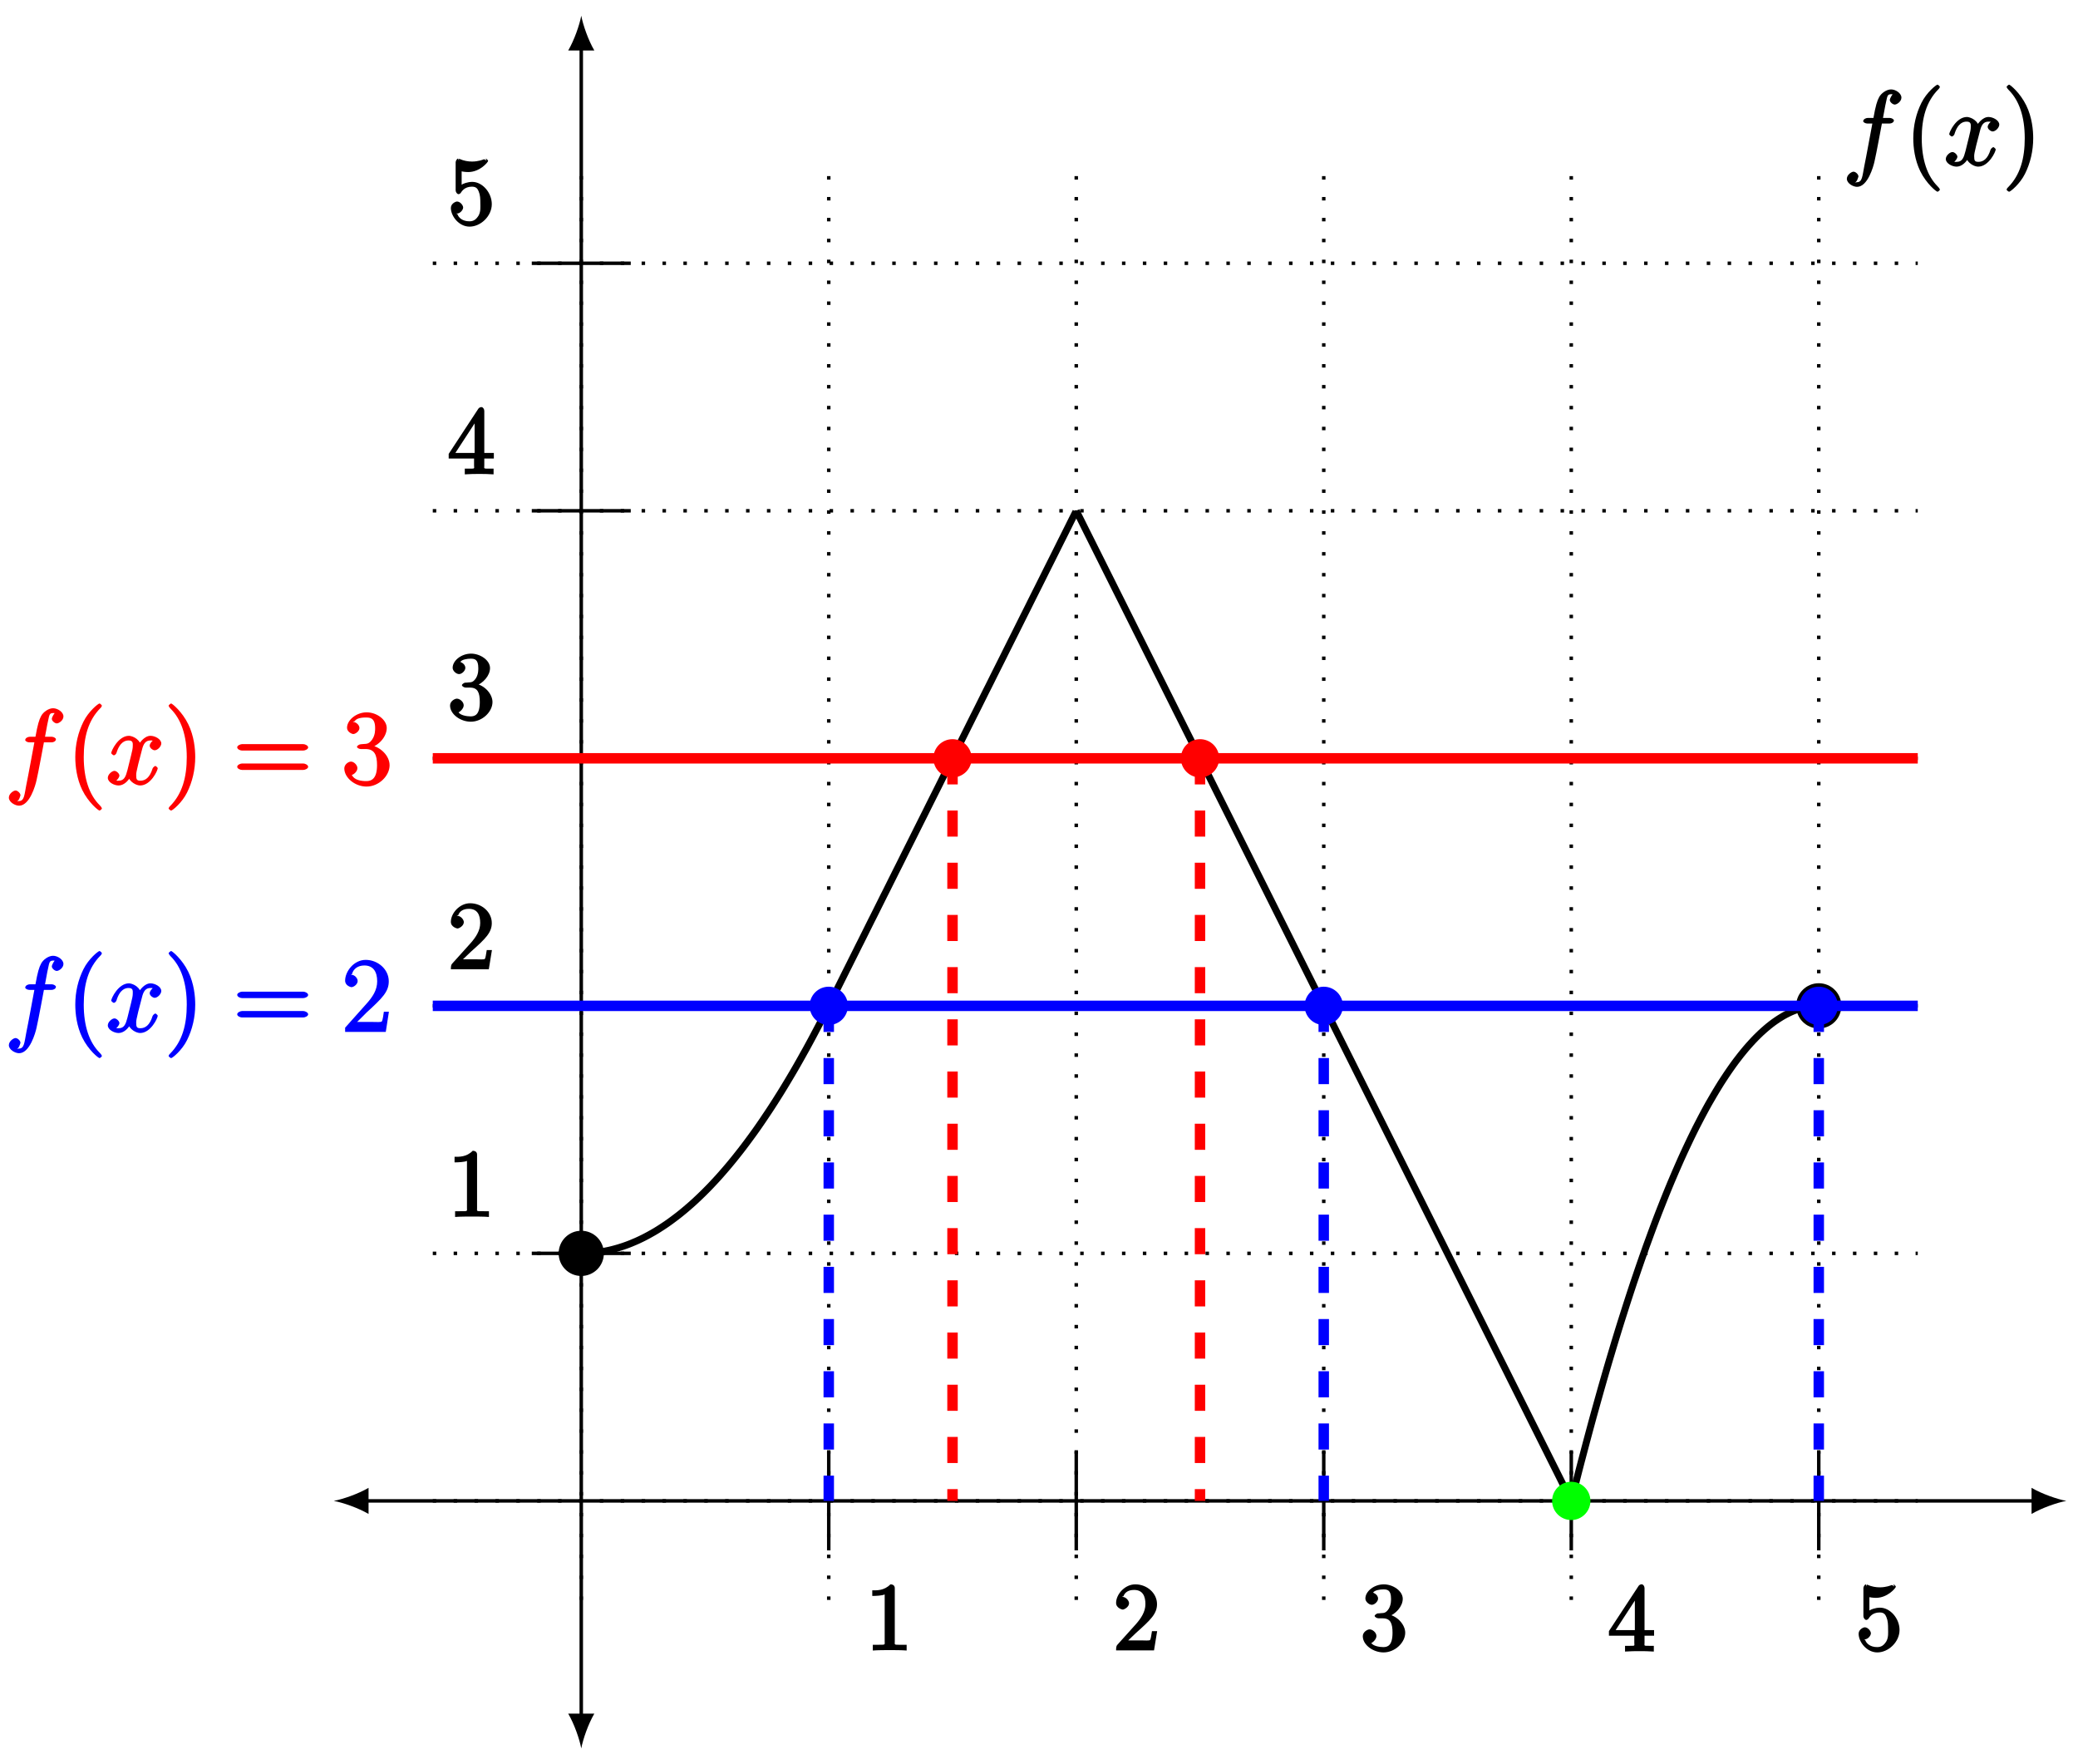 <?xml version="1.0" encoding="UTF-8"?>
<svg xmlns="http://www.w3.org/2000/svg" xmlns:xlink="http://www.w3.org/1999/xlink" width="238pt" height="202pt" viewBox="0 0 238 202" version="1.1">
<defs>
<g>
<symbol overflow="visible" id="glyph0-0">
<path style="stroke:none;" d=""/>
</symbol>
<symbol overflow="visible" id="glyph0-1">
<path style="stroke:none;" d="M 4.734 -0.156 L 4.734 -0.641 L 4.219 -0.641 C 3.234 -0.641 3.375 -0.609 3.375 -1.016 L 3.375 -7.125 C 3.375 -7.391 3.203 -7.562 2.875 -7.562 C 2.156 -6.828 1.312 -6.875 0.797 -6.875 L 0.797 -6.234 C 1.188 -6.234 1.938 -6.266 2.219 -6.406 L 2.219 -1.016 C 2.219 -0.625 2.359 -0.641 1.391 -0.641 L 0.859 -0.641 L 0.859 0.016 C 1.422 -0.031 2.359 -0.031 2.797 -0.031 C 3.234 -0.031 4.188 -0.031 4.734 0.016 Z M 4.734 -0.156 "/>
</symbol>
<symbol overflow="visible" id="glyph0-2">
<path style="stroke:none;" d="M 4.891 -2.203 L 4.484 -2.203 C 4.391 -1.719 4.375 -1.359 4.266 -1.188 C 4.188 -1.094 3.594 -1.141 3.344 -1.141 L 1.391 -1.141 L 1.5 -0.891 L 2.656 -2 C 4.359 -3.516 5.062 -4.203 5.062 -5.297 C 5.062 -6.547 3.922 -7.562 2.578 -7.562 C 1.359 -7.562 0.375 -6.406 0.375 -5.438 C 0.375 -4.828 1.094 -4.672 1.125 -4.672 C 1.312 -4.672 1.859 -4.969 1.859 -5.406 C 1.859 -5.688 1.5 -6.125 1.109 -6.125 C 1.031 -6.125 1 -6.125 1.219 -6.203 C 1.391 -6.672 1.812 -6.922 2.438 -6.922 C 3.438 -6.922 3.734 -6.188 3.734 -5.297 C 3.734 -4.422 3.234 -3.672 2.641 -3 L 0.547 -0.672 C 0.422 -0.547 0.375 -0.422 0.375 0 L 4.719 0 L 5.078 -2.203 Z M 4.891 -2.203 "/>
</symbol>
<symbol overflow="visible" id="glyph0-3">
<path style="stroke:none;" d="M 5.141 -2.016 C 5.141 -2.906 4.297 -3.922 3.156 -4.141 L 3.156 -3.844 C 4.062 -4.141 4.859 -5.047 4.859 -5.906 C 4.859 -6.812 3.734 -7.562 2.688 -7.562 C 1.578 -7.562 0.578 -6.766 0.578 -5.938 C 0.578 -5.578 1 -5.219 1.312 -5.219 C 1.641 -5.219 2.031 -5.609 2.031 -5.922 C 2.031 -6.469 1.359 -6.625 1.469 -6.625 C 1.641 -6.891 2.25 -6.984 2.641 -6.984 C 3.094 -6.984 3.516 -6.906 3.516 -5.922 C 3.516 -5.797 3.547 -5.266 3.266 -4.781 C 2.938 -4.266 2.688 -4.281 2.406 -4.266 C 2.328 -4.25 2.062 -4.234 1.984 -4.234 C 1.891 -4.219 1.641 -4.062 1.641 -3.953 C 1.641 -3.828 1.891 -3.672 2.078 -3.672 L 2.562 -3.672 C 3.453 -3.672 3.688 -3.094 3.688 -2.016 C 3.688 -0.531 3.109 -0.375 2.625 -0.375 C 2.156 -0.375 1.453 -0.516 1.25 -0.844 C 1.344 -0.844 1.844 -1.234 1.844 -1.641 C 1.844 -2.047 1.391 -2.406 1.062 -2.406 C 0.812 -2.406 0.281 -2.109 0.281 -1.625 C 0.281 -0.625 1.469 0.234 2.656 0.234 C 3.984 0.234 5.141 -0.906 5.141 -2.016 Z M 5.141 -2.016 "/>
</symbol>
<symbol overflow="visible" id="glyph0-4">
<path style="stroke:none;" d="M 5.297 -1.953 L 5.297 -2.438 L 4.203 -2.438 L 4.203 -7.25 C 4.203 -7.469 4.047 -7.688 3.875 -7.688 C 3.781 -7.688 3.625 -7.641 3.531 -7.516 L 0.125 -2.328 L 0.125 -1.797 L 3.031 -1.797 L 3.031 -1 C 3.031 -0.609 3.188 -0.641 2.375 -0.641 L 1.969 -0.641 L 1.969 0.016 C 2.594 -0.031 3.156 -0.031 3.625 -0.031 C 4.078 -0.031 4.656 -0.031 5.266 0.016 L 5.266 -0.641 L 4.875 -0.641 C 4.062 -0.641 4.203 -0.609 4.203 -1 L 4.203 -1.797 L 5.297 -1.797 Z M 3.266 -2.438 L 0.891 -2.438 L 3.375 -6.25 L 3.094 -6.359 L 3.094 -2.438 Z M 3.266 -2.438 "/>
</symbol>
<symbol overflow="visible" id="glyph0-5">
<path style="stroke:none;" d="M 5.062 -2.344 C 5.062 -3.641 4 -4.891 2.828 -4.891 C 2.297 -4.891 1.719 -4.672 1.609 -4.562 L 1.609 -6.094 C 1.656 -6.078 2.016 -6.016 2.359 -6.016 C 3.703 -6.016 4.641 -7.156 4.641 -7.297 C 4.641 -7.359 4.438 -7.562 4.359 -7.562 L 4.469 -7.312 C 4.469 -7.312 4.203 -7.531 4.125 -7.469 C 4.062 -7.438 3.516 -7.219 2.797 -7.219 C 2.359 -7.219 1.859 -7.297 1.344 -7.531 C 1.25 -7.562 1.312 -7.297 1.312 -7.297 L 1.203 -7.562 C 1.094 -7.562 0.922 -7.312 0.922 -7.141 L 0.922 -3.922 C 0.922 -3.719 1.094 -3.484 1.25 -3.484 C 1.328 -3.484 1.469 -3.562 1.5 -3.625 C 1.625 -3.797 1.922 -4.344 2.797 -4.344 C 3.375 -4.344 3.469 -3.984 3.562 -3.797 C 3.734 -3.391 3.75 -2.969 3.75 -2.422 C 3.75 -2.047 3.812 -1.5 3.547 -1.031 C 3.281 -0.609 3 -0.375 2.5 -0.375 C 1.703 -0.375 1.25 -0.797 1.125 -1.203 C 0.922 -1.281 0.953 -1.266 1.078 -1.266 C 1.438 -1.266 1.781 -1.688 1.781 -1.953 C 1.781 -2.219 1.438 -2.641 1.078 -2.641 C 0.922 -2.641 0.375 -2.406 0.375 -1.906 C 0.375 -0.969 1.297 0.234 2.516 0.234 C 3.781 0.234 5.062 -0.953 5.062 -2.344 Z M 5.062 -2.344 "/>
</symbol>
<symbol overflow="visible" id="glyph1-0">
<path style="stroke:none;" d=""/>
</symbol>
<symbol overflow="visible" id="glyph1-1">
<path style="stroke:none;" d="M 5.328 -4.812 C 5.562 -4.812 5.828 -4.953 5.828 -5.172 C 5.828 -5.297 5.562 -5.453 5.359 -5.453 L 4.578 -5.453 C 4.766 -6.531 4.938 -7.375 5.031 -7.75 C 5.109 -8.047 5.203 -8.172 5.516 -8.172 C 5.766 -8.172 5.891 -8.109 5.766 -8.219 C 5.672 -8.219 5.359 -7.703 5.359 -7.5 C 5.359 -7.266 5.703 -6.984 5.922 -6.984 C 6.172 -6.984 6.688 -7.328 6.688 -7.781 C 6.688 -8.281 6.031 -8.719 5.5 -8.719 C 4.984 -8.719 4.359 -8.281 4.125 -7.812 C 3.906 -7.406 3.734 -6.859 3.484 -5.453 L 2.828 -5.453 C 2.609 -5.453 2.312 -5.297 2.312 -5.078 C 2.312 -4.953 2.562 -4.812 2.797 -4.812 L 3.359 -4.812 C 3.172 -3.844 2.688 -1.141 2.422 0.141 C 2.219 1.188 2.203 1.906 1.609 1.906 C 1.562 1.906 1.328 1.953 1.328 1.953 C 1.609 1.922 1.766 1.25 1.766 1.25 C 1.766 1 1.438 0.703 1.203 0.703 C 0.969 0.703 0.438 1.062 0.438 1.516 C 0.438 2.031 1.141 2.438 1.609 2.438 C 2.828 2.438 3.484 0.109 3.609 -0.484 C 3.828 -1.406 4.406 -4.594 4.453 -4.812 Z M 5.328 -4.812 "/>
</symbol>
<symbol overflow="visible" id="glyph1-2">
<path style="stroke:none;" d="M 5.672 -5.172 C 5.281 -5.109 4.969 -4.656 4.969 -4.438 C 4.969 -4.141 5.359 -3.906 5.531 -3.906 C 5.891 -3.906 6.297 -4.359 6.297 -4.688 C 6.297 -5.188 5.562 -5.562 5.062 -5.562 C 4.344 -5.562 3.766 -4.703 3.656 -4.469 L 3.984 -4.469 C 3.703 -5.359 2.812 -5.562 2.594 -5.562 C 1.375 -5.562 0.562 -3.844 0.562 -3.578 C 0.562 -3.531 0.781 -3.328 0.859 -3.328 C 0.953 -3.328 1.094 -3.438 1.156 -3.578 C 1.562 -4.922 2.219 -5.031 2.562 -5.031 C 3.094 -5.031 3.031 -4.672 3.031 -4.391 C 3.031 -4.125 2.969 -3.844 2.828 -3.281 L 2.422 -1.641 C 2.234 -0.922 2.062 -0.422 1.422 -0.422 C 1.359 -0.422 1.172 -0.375 0.922 -0.531 L 0.812 -0.281 C 1.25 -0.359 1.5 -0.859 1.5 -1 C 1.5 -1.25 1.156 -1.547 0.938 -1.547 C 0.641 -1.547 0.172 -1.141 0.172 -0.75 C 0.172 -0.25 0.891 0.125 1.406 0.125 C 1.984 0.125 2.5 -0.375 2.75 -0.859 L 2.469 -0.969 C 2.672 -0.266 3.438 0.125 3.875 0.125 C 5.094 0.125 5.891 -1.594 5.891 -1.859 C 5.891 -1.906 5.688 -2.109 5.625 -2.109 C 5.516 -2.109 5.328 -1.906 5.297 -1.812 C 4.969 -0.75 4.453 -0.422 3.906 -0.422 C 3.484 -0.422 3.422 -0.578 3.422 -1.062 C 3.422 -1.328 3.469 -1.516 3.656 -2.312 L 4.078 -3.938 C 4.25 -4.656 4.5 -5.031 5.062 -5.031 C 5.078 -5.031 5.297 -5.062 5.547 -4.906 Z M 5.672 -5.172 "/>
</symbol>
<symbol overflow="visible" id="glyph2-0">
<path style="stroke:none;" d=""/>
</symbol>
<symbol overflow="visible" id="glyph2-1">
<path style="stroke:none;" d="M 4.047 2.766 C 4.047 2.719 4 2.594 3.797 2.391 C 2.594 1.188 1.969 -0.688 1.969 -3.125 C 1.969 -5.438 2.484 -7.328 3.875 -8.734 C 4 -8.844 4.047 -8.984 4.047 -9.016 C 4.047 -9.078 3.828 -9.266 3.781 -9.266 C 3.625 -9.266 2.516 -8.359 1.938 -7.188 C 1.328 -5.969 1 -4.594 1 -3.125 C 1 -2.062 1.172 -0.641 1.797 0.641 C 2.5 2.078 3.641 3 3.781 3 C 3.828 3 4.047 2.828 4.047 2.766 Z M 4.047 2.766 "/>
</symbol>
<symbol overflow="visible" id="glyph2-2">
<path style="stroke:none;" d="M 3.531 -3.125 C 3.531 -4.031 3.406 -5.516 2.734 -6.891 C 2.031 -8.328 0.891 -9.266 0.766 -9.266 C 0.719 -9.266 0.484 -9.078 0.484 -9.016 C 0.484 -8.984 0.531 -8.844 0.734 -8.641 C 1.938 -7.438 2.562 -5.562 2.562 -3.125 C 2.562 -0.812 2.047 1.078 0.656 2.484 C 0.531 2.594 0.484 2.719 0.484 2.766 C 0.484 2.828 0.719 3 0.766 3 C 0.922 3 2.016 2.109 2.594 0.938 C 3.203 -0.281 3.531 -1.688 3.531 -3.125 Z M 3.531 -3.125 "/>
</symbol>
<symbol overflow="visible" id="glyph2-3">
<path style="stroke:none;" d="M 8.062 -3.875 C 8.234 -3.875 8.609 -4.016 8.609 -4.234 C 8.609 -4.453 8.25 -4.609 8.062 -4.609 L 1.031 -4.609 C 0.859 -4.609 0.484 -4.453 0.484 -4.25 C 0.484 -4.016 0.844 -3.875 1.031 -3.875 Z M 8.062 -1.656 C 8.234 -1.656 8.609 -1.797 8.609 -2.016 C 8.609 -2.234 8.25 -2.391 8.062 -2.391 L 1.031 -2.391 C 0.859 -2.391 0.484 -2.234 0.484 -2.016 C 0.484 -1.797 0.844 -1.656 1.031 -1.656 Z M 8.062 -1.656 "/>
</symbol>
<symbol overflow="visible" id="glyph2-4">
<path style="stroke:none;" d="M 2.203 -4.594 C 2 -4.578 1.781 -4.406 1.781 -4.297 C 1.781 -4.188 2.016 -4.047 2.219 -4.047 L 2.766 -4.047 C 3.797 -4.047 4.078 -3.344 4.078 -2.203 C 4.078 -0.641 3.438 -0.375 2.844 -0.375 C 2.266 -0.375 1.453 -0.484 1.188 -1.094 C 1.328 -1.078 1.828 -1.438 1.828 -1.859 C 1.828 -2.219 1.422 -2.609 1.094 -2.609 C 0.797 -2.609 0.328 -2.281 0.328 -1.828 C 0.328 -0.766 1.547 0.25 2.875 0.25 C 4.297 0.25 5.516 -0.984 5.516 -2.188 C 5.516 -3.281 4.469 -4.297 3.328 -4.5 L 3.328 -4.203 C 4.359 -4.5 5.188 -5.516 5.188 -6.453 C 5.188 -7.406 4.047 -8.25 2.891 -8.25 C 1.703 -8.25 0.641 -7.359 0.641 -6.484 C 0.641 -6.016 1.188 -5.766 1.359 -5.766 C 1.609 -5.766 2.062 -6.094 2.062 -6.453 C 2.062 -6.844 1.609 -7.156 1.344 -7.156 C 1.281 -7.156 1.25 -7.156 1.531 -7.25 C 1.781 -7.703 2.797 -7.656 2.859 -7.656 C 3.25 -7.656 3.859 -7.625 3.859 -6.453 C 3.859 -6.234 3.875 -5.672 3.531 -5.156 C 3.172 -4.625 2.875 -4.641 2.562 -4.625 Z M 2.203 -4.594 "/>
</symbol>
<symbol overflow="visible" id="glyph2-5">
<path style="stroke:none;" d="M 5.266 -2.312 L 4.859 -2.312 C 4.797 -1.953 4.75 -1.406 4.625 -1.203 C 4.547 -1.094 3.984 -1.141 3.625 -1.141 L 1.406 -1.141 L 1.516 -0.891 C 1.844 -1.156 2.562 -1.922 2.875 -2.219 C 4.703 -3.891 5.422 -4.609 5.422 -5.797 C 5.422 -7.172 4.172 -8.25 2.781 -8.25 C 1.406 -8.25 0.422 -6.906 0.422 -5.875 C 0.422 -5.266 1.109 -5.125 1.141 -5.125 C 1.406 -5.125 1.859 -5.453 1.859 -5.828 C 1.859 -6.172 1.484 -6.547 1.141 -6.547 C 1.047 -6.547 1.016 -6.547 1.203 -6.609 C 1.359 -7.203 1.859 -7.609 2.625 -7.609 C 3.641 -7.609 4.094 -6.891 4.094 -5.797 C 4.094 -4.781 3.562 -4 2.875 -3.234 L 0.422 -0.484 L 0.422 0 L 5.078 0 L 5.438 -2.312 Z M 5.266 -2.312 "/>
</symbol>
</g>
</defs>
<g id="surface1">
<path style="fill:none;stroke-width:0.399;stroke-linecap:butt;stroke-linejoin:miter;stroke:rgb(0%,0%,0%);stroke-opacity:1;stroke-dasharray:0.399,1.993;stroke-miterlimit:10;" d="M -17.007 -0 L 153.074 -0 M -17.007 28.347 L 153.074 28.347 M -17.007 56.693 L 153.074 56.693 M -17.007 85.04 L 153.074 85.04 M -17.007 113.387 L 153.074 113.387 M -17.007 141.734 L 153.074 141.734 M 0 -11.34 L 0 153.073 M 28.346 -11.34 L 28.346 153.073 M 56.693 -11.34 L 56.693 153.073 M 85.039 -11.34 L 85.039 153.073 M 113.389 -11.34 L 113.389 153.073 M 141.735 -11.34 L 141.735 153.073 " transform="matrix(1,0,0,-1,66.574,171.883)"/>
<path style="fill:none;stroke-width:0.399;stroke-linecap:butt;stroke-linejoin:miter;stroke:rgb(0%,0%,0%);stroke-opacity:1;stroke-miterlimit:10;" d="M -24.76 -0 L 166.496 -0 " transform="matrix(1,0,0,-1,66.574,171.883)"/>
<path style=" stroke:none;fill-rule:nonzero;fill:rgb(0%,0%,0%);fill-opacity:1;" d="M 38.227 171.883 C 39.289 172.082 41.016 172.68 42.211 173.379 L 42.211 170.387 C 41.016 171.086 39.289 171.684 38.227 171.883 "/>
<path style=" stroke:none;fill-rule:nonzero;fill:rgb(0%,0%,0%);fill-opacity:1;" d="M 236.664 171.883 C 235.602 171.684 233.875 171.086 232.68 170.387 L 232.68 173.379 C 233.875 172.68 235.602 172.082 236.664 171.883 "/>
<path style="fill:none;stroke-width:0.399;stroke-linecap:butt;stroke-linejoin:miter;stroke:rgb(0%,0%,0%);stroke-opacity:1;stroke-miterlimit:10;" d="M 0 -24.761 L 0 166.495 " transform="matrix(1,0,0,-1,66.574,171.883)"/>
<path style=" stroke:none;fill-rule:nonzero;fill:rgb(0%,0%,0%);fill-opacity:1;" d="M 66.574 200.23 C 66.773 199.168 67.371 197.441 68.07 196.246 L 65.078 196.246 C 65.777 197.441 66.375 199.168 66.574 200.23 "/>
<path style=" stroke:none;fill-rule:nonzero;fill:rgb(0%,0%,0%);fill-opacity:1;" d="M 66.574 1.797 C 66.375 2.859 65.777 4.586 65.078 5.781 L 68.07 5.781 C 67.371 4.586 66.773 2.859 66.574 1.797 "/>
<path style="fill:none;stroke-width:0.399;stroke-linecap:butt;stroke-linejoin:miter;stroke:rgb(0%,0%,0%);stroke-opacity:1;stroke-miterlimit:10;" d="M 28.346 5.668 L 28.346 -5.668 " transform="matrix(1,0,0,-1,66.574,171.883)"/>
<g style="fill:rgb(0%,0%,0%);fill-opacity:1;">
  <use xlink:href="#glyph0-1" x="99.107" y="189.002"/>
</g>
<path style="fill:none;stroke-width:0.399;stroke-linecap:butt;stroke-linejoin:miter;stroke:rgb(0%,0%,0%);stroke-opacity:1;stroke-miterlimit:10;" d="M 56.693 5.668 L 56.693 -5.668 " transform="matrix(1,0,0,-1,66.574,171.883)"/>
<g style="fill:rgb(0%,0%,0%);fill-opacity:1;">
  <use xlink:href="#glyph0-2" x="127.455" y="189.002"/>
</g>
<path style="fill:none;stroke-width:0.399;stroke-linecap:butt;stroke-linejoin:miter;stroke:rgb(0%,0%,0%);stroke-opacity:1;stroke-miterlimit:10;" d="M 85.039 5.668 L 85.039 -5.668 " transform="matrix(1,0,0,-1,66.574,171.883)"/>
<g style="fill:rgb(0%,0%,0%);fill-opacity:1;">
  <use xlink:href="#glyph0-3" x="155.803" y="189.002"/>
</g>
<path style="fill:none;stroke-width:0.399;stroke-linecap:butt;stroke-linejoin:miter;stroke:rgb(0%,0%,0%);stroke-opacity:1;stroke-miterlimit:10;" d="M 113.389 5.668 L 113.389 -5.668 " transform="matrix(1,0,0,-1,66.574,171.883)"/>
<g style="fill:rgb(0%,0%,0%);fill-opacity:1;">
  <use xlink:href="#glyph0-4" x="184.151" y="189.122"/>
</g>
<path style="fill:none;stroke-width:0.399;stroke-linecap:butt;stroke-linejoin:miter;stroke:rgb(0%,0%,0%);stroke-opacity:1;stroke-miterlimit:10;" d="M 141.735 5.668 L 141.735 -5.668 " transform="matrix(1,0,0,-1,66.574,171.883)"/>
<g style="fill:rgb(0%,0%,0%);fill-opacity:1;">
  <use xlink:href="#glyph0-5" x="212.499" y="189.002"/>
</g>
<path style="fill:none;stroke-width:0.399;stroke-linecap:butt;stroke-linejoin:miter;stroke:rgb(0%,0%,0%);stroke-opacity:1;stroke-miterlimit:10;" d="M 5.668 28.347 L -5.668 28.347 " transform="matrix(1,0,0,-1,66.574,171.883)"/>
<g style="fill:rgb(0%,0%,0%);fill-opacity:1;">
  <use xlink:href="#glyph0-1" x="51.265" y="139.351"/>
</g>
<path style="fill:none;stroke-width:0.399;stroke-linecap:butt;stroke-linejoin:miter;stroke:rgb(0%,0%,0%);stroke-opacity:1;stroke-miterlimit:10;" d="M 5.668 56.693 L -5.668 56.693 " transform="matrix(1,0,0,-1,66.574,171.883)"/>
<g style="fill:rgb(0%,0%,0%);fill-opacity:1;">
  <use xlink:href="#glyph0-2" x="51.265" y="111.003"/>
</g>
<path style="fill:none;stroke-width:0.399;stroke-linecap:butt;stroke-linejoin:miter;stroke:rgb(0%,0%,0%);stroke-opacity:1;stroke-miterlimit:10;" d="M 5.668 85.04 L -5.668 85.04 " transform="matrix(1,0,0,-1,66.574,171.883)"/>
<g style="fill:rgb(0%,0%,0%);fill-opacity:1;">
  <use xlink:href="#glyph0-3" x="51.265" y="82.416"/>
</g>
<path style="fill:none;stroke-width:0.399;stroke-linecap:butt;stroke-linejoin:miter;stroke:rgb(0%,0%,0%);stroke-opacity:1;stroke-miterlimit:10;" d="M 5.668 113.387 L -5.668 113.387 " transform="matrix(1,0,0,-1,66.574,171.883)"/>
<g style="fill:rgb(0%,0%,0%);fill-opacity:1;">
  <use xlink:href="#glyph0-4" x="51.265" y="54.308"/>
</g>
<path style="fill:none;stroke-width:0.399;stroke-linecap:butt;stroke-linejoin:miter;stroke:rgb(0%,0%,0%);stroke-opacity:1;stroke-miterlimit:10;" d="M 5.668 141.734 L -5.668 141.734 " transform="matrix(1,0,0,-1,66.574,171.883)"/>
<g style="fill:rgb(0%,0%,0%);fill-opacity:1;">
  <use xlink:href="#glyph0-5" x="51.265" y="25.72"/>
</g>
<path style="fill:none;stroke-width:0.797;stroke-linecap:butt;stroke-linejoin:miter;stroke:rgb(0%,0%,0%);stroke-opacity:1;stroke-miterlimit:10;" d="M 0 28.347 C 0 28.347 0.207 28.347 0.285 28.351 C 0.363 28.351 0.492 28.354 0.57 28.358 C 0.652 28.362 0.777 28.366 0.859 28.374 C 0.938 28.378 1.063 28.386 1.145 28.394 C 1.223 28.397 1.352 28.409 1.43 28.417 C 1.508 28.425 1.637 28.44 1.715 28.452 C 1.793 28.46 1.922 28.476 2 28.487 C 2.082 28.499 2.207 28.519 2.289 28.53 C 2.367 28.542 2.492 28.565 2.574 28.581 C 2.652 28.597 2.781 28.62 2.859 28.636 C 2.937 28.651 3.066 28.679 3.144 28.694 C 3.223 28.714 3.351 28.741 3.43 28.761 C 3.512 28.78 3.637 28.811 3.719 28.835 C 3.797 28.854 3.922 28.89 4.004 28.913 C 4.082 28.933 4.211 28.972 4.289 28.995 C 4.367 29.019 4.496 29.058 4.574 29.085 C 4.652 29.108 4.781 29.151 4.859 29.179 C 4.941 29.206 5.066 29.253 5.148 29.28 C 5.226 29.311 5.351 29.358 5.433 29.386 C 5.512 29.417 5.64 29.468 5.719 29.499 C 5.797 29.53 5.926 29.585 6.004 29.62 C 6.082 29.651 6.211 29.706 6.289 29.741 C 6.371 29.776 6.496 29.835 6.574 29.87 C 6.656 29.909 6.781 29.968 6.863 30.007 C 6.941 30.046 7.07 30.108 7.148 30.147 C 7.226 30.19 7.355 30.253 7.433 30.296 C 7.511 30.339 7.64 30.405 7.718 30.448 C 7.8 30.491 7.925 30.561 8.004 30.608 C 8.086 30.651 8.211 30.726 8.293 30.772 C 8.371 30.819 8.5 30.893 8.578 30.94 C 8.656 30.991 8.785 31.069 8.863 31.116 C 8.941 31.167 9.07 31.249 9.148 31.3 C 9.23 31.35 9.355 31.433 9.433 31.487 C 9.515 31.538 9.64 31.624 9.722 31.679 C 9.8 31.733 9.929 31.823 10.007 31.878 C 10.086 31.936 10.214 32.026 10.293 32.085 C 10.371 32.143 10.5 32.233 10.578 32.296 C 10.66 32.354 10.785 32.448 10.863 32.511 C 10.945 32.573 11.07 32.671 11.152 32.733 C 11.23 32.796 11.359 32.897 11.437 32.96 C 11.515 33.026 11.644 33.128 11.722 33.194 C 11.8 33.261 11.929 33.366 12.007 33.432 C 12.089 33.499 12.214 33.608 12.292 33.679 C 12.374 33.749 12.499 33.858 12.581 33.929 C 12.66 33.999 12.785 34.112 12.867 34.186 C 12.945 34.257 13.074 34.374 13.152 34.448 C 13.23 34.522 13.359 34.643 13.437 34.718 C 13.515 34.792 13.644 34.913 13.722 34.991 C 13.804 35.069 13.929 35.19 14.011 35.272 C 14.089 35.35 14.214 35.475 14.296 35.557 C 14.374 35.636 14.503 35.764 14.581 35.846 C 14.66 35.928 14.788 36.061 14.867 36.143 C 14.945 36.229 15.074 36.362 15.152 36.448 C 15.234 36.53 15.359 36.671 15.441 36.757 C 15.519 36.843 15.644 36.983 15.726 37.069 C 15.804 37.159 15.933 37.3 16.011 37.389 C 16.089 37.479 16.218 37.624 16.296 37.717 C 16.374 37.807 16.503 37.956 16.581 38.046 C 16.663 38.139 16.788 38.292 16.87 38.385 C 16.948 38.479 17.073 38.632 17.155 38.729 C 17.234 38.823 17.363 38.979 17.441 39.077 C 17.519 39.174 17.648 39.331 17.726 39.432 C 17.804 39.53 17.933 39.69 18.011 39.792 C 18.093 39.893 18.218 40.057 18.3 40.159 C 18.378 40.26 18.503 40.424 18.585 40.53 C 18.663 40.635 18.792 40.803 18.87 40.909 C 18.948 41.014 19.077 41.182 19.155 41.292 C 19.234 41.397 19.362 41.573 19.441 41.682 C 19.523 41.788 19.648 41.967 19.73 42.077 C 19.808 42.186 19.933 42.366 20.015 42.475 C 20.093 42.588 20.222 42.768 20.3 42.881 C 20.378 42.999 20.507 43.182 20.585 43.295 C 20.663 43.413 20.792 43.596 20.87 43.713 C 20.952 43.831 21.077 44.018 21.155 44.139 C 21.237 44.256 21.362 44.448 21.444 44.569 C 21.522 44.686 21.651 44.881 21.729 45.002 C 21.808 45.124 21.936 45.319 22.015 45.444 C 22.093 45.569 22.222 45.768 22.3 45.889 C 22.382 46.014 22.507 46.217 22.585 46.342 C 22.667 46.471 22.792 46.674 22.874 46.803 C 22.952 46.932 23.081 47.135 23.159 47.268 C 23.237 47.397 23.366 47.604 23.444 47.737 C 23.522 47.87 23.651 48.08 23.729 48.213 C 23.811 48.346 23.936 48.561 24.015 48.694 C 24.097 48.827 24.222 49.045 24.304 49.182 C 24.382 49.319 24.511 49.537 24.589 49.674 C 24.667 49.811 24.796 50.034 24.874 50.174 C 24.952 50.311 25.081 50.537 25.159 50.678 C 25.241 50.819 25.366 51.045 25.444 51.19 C 25.526 51.33 25.651 51.561 25.733 51.705 C 25.811 51.85 25.936 52.08 26.018 52.225 C 26.096 52.373 26.225 52.608 26.303 52.752 C 26.382 52.901 26.51 53.139 26.589 53.287 C 26.671 53.436 26.796 53.678 26.874 53.826 C 26.956 53.979 27.081 54.221 27.163 54.373 C 27.241 54.526 27.366 54.768 27.448 54.924 C 27.526 55.076 27.655 55.322 27.733 55.479 C 27.811 55.635 27.94 55.885 28.018 56.041 C 28.096 56.197 28.303 56.611 28.303 56.611 " transform="matrix(1,0,0,-1,66.574,171.883)"/>
<path style="fill:none;stroke-width:0.797;stroke-linecap:butt;stroke-linejoin:miter;stroke:rgb(0%,0%,0%);stroke-opacity:1;stroke-miterlimit:10;" d="M 28.346 56.693 C 28.346 56.693 28.553 57.108 28.631 57.264 C 28.713 57.424 28.838 57.678 28.921 57.838 C 28.999 57.994 29.124 58.252 29.206 58.408 C 29.284 58.568 29.413 58.822 29.491 58.982 C 29.569 59.139 29.698 59.393 29.776 59.553 C 29.854 59.713 29.983 59.967 30.061 60.123 C 30.143 60.283 30.268 60.537 30.346 60.697 C 30.428 60.854 30.553 61.111 30.635 61.268 C 30.713 61.428 30.842 61.682 30.92 61.842 C 30.999 61.998 31.127 62.252 31.206 62.412 C 31.284 62.572 31.413 62.826 31.491 62.982 C 31.573 63.143 31.698 63.396 31.776 63.557 C 31.858 63.713 31.983 63.967 32.065 64.127 C 32.143 64.287 32.272 64.541 32.35 64.697 C 32.428 64.857 32.557 65.111 32.635 65.271 C 32.713 65.428 32.842 65.685 32.92 65.842 C 33.002 66.002 33.127 66.256 33.205 66.416 C 33.287 66.572 33.412 66.826 33.495 66.986 C 33.573 67.146 33.702 67.4 33.78 67.556 C 33.858 67.717 33.987 67.97 34.065 68.131 C 34.143 68.287 34.272 68.545 34.35 68.701 C 34.432 68.861 34.557 69.115 34.635 69.275 C 34.717 69.431 34.842 69.685 34.924 69.845 C 35.002 70.006 35.131 70.259 35.209 70.416 C 35.287 70.576 35.416 70.83 35.494 70.99 C 35.573 71.146 35.701 71.404 35.78 71.56 C 35.862 71.72 35.987 71.974 36.065 72.134 C 36.147 72.291 36.272 72.545 36.354 72.705 C 36.432 72.865 36.557 73.119 36.639 73.275 C 36.717 73.435 36.846 73.689 36.924 73.849 C 37.002 74.005 37.131 74.259 37.209 74.42 C 37.291 74.58 37.416 74.834 37.494 74.99 C 37.576 75.15 37.701 75.404 37.783 75.564 C 37.861 75.72 37.986 75.978 38.068 76.134 C 38.147 76.294 38.276 76.548 38.354 76.709 C 38.432 76.865 38.561 77.119 38.639 77.279 C 38.717 77.439 38.846 77.693 38.924 77.849 C 39.006 78.009 39.131 78.263 39.213 78.423 C 39.291 78.58 39.416 78.837 39.498 78.994 C 39.576 79.154 39.705 79.408 39.783 79.568 C 39.861 79.724 39.99 79.978 40.068 80.138 C 40.147 80.298 40.275 80.552 40.354 80.708 C 40.436 80.869 40.561 81.122 40.643 81.283 C 40.721 81.439 40.846 81.697 40.928 81.853 C 41.006 82.013 41.135 82.267 41.213 82.427 C 41.291 82.583 41.42 82.837 41.498 82.997 C 41.576 83.158 41.705 83.411 41.783 83.568 C 41.865 83.728 41.99 83.982 42.072 84.142 C 42.15 84.298 42.275 84.552 42.357 84.712 C 42.435 84.872 42.564 85.126 42.642 85.282 C 42.721 85.443 42.85 85.697 42.928 85.857 C 43.006 86.013 43.135 86.271 43.213 86.427 C 43.295 86.587 43.42 86.841 43.502 87.001 C 43.58 87.157 43.705 87.411 43.787 87.571 C 43.865 87.732 43.994 87.986 44.072 88.142 C 44.15 88.302 44.279 88.556 44.357 88.716 C 44.435 88.872 44.564 89.13 44.642 89.286 C 44.724 89.446 44.849 89.7 44.928 89.86 C 45.01 90.017 45.135 90.271 45.217 90.431 C 45.295 90.591 45.424 90.845 45.502 91.001 C 45.58 91.161 45.709 91.415 45.787 91.575 C 45.865 91.731 45.994 91.989 46.072 92.146 C 46.154 92.306 46.279 92.56 46.357 92.72 C 46.439 92.876 46.564 93.13 46.646 93.29 C 46.724 93.45 46.853 93.704 46.931 93.86 C 47.009 94.02 47.138 94.274 47.216 94.435 C 47.295 94.591 47.423 94.845 47.502 95.005 C 47.584 95.165 47.709 95.419 47.787 95.575 C 47.869 95.735 47.994 95.989 48.076 96.149 C 48.154 96.309 48.283 96.563 48.361 96.72 C 48.439 96.88 48.568 97.134 48.646 97.294 C 48.724 97.45 48.853 97.704 48.931 97.864 C 49.013 98.024 49.138 98.278 49.216 98.434 C 49.298 98.595 49.423 98.848 49.505 99.009 C 49.584 99.165 49.712 99.423 49.791 99.579 C 49.869 99.739 49.998 99.993 50.076 100.153 C 50.154 100.309 50.283 100.563 50.361 100.723 C 50.443 100.884 50.568 101.137 50.646 101.294 C 50.728 101.454 50.853 101.708 50.935 101.868 C 51.013 102.024 51.138 102.282 51.22 102.438 C 51.298 102.598 51.427 102.852 51.505 103.012 C 51.583 103.169 51.712 103.423 51.79 103.583 C 51.869 103.743 51.997 103.997 52.076 104.153 C 52.158 104.313 52.283 104.567 52.365 104.727 C 52.443 104.883 52.568 105.137 52.65 105.297 C 52.728 105.458 52.857 105.712 52.935 105.868 C 53.013 106.028 53.142 106.282 53.22 106.442 C 53.298 106.602 53.427 106.856 53.505 107.012 C 53.587 107.172 53.712 107.426 53.794 107.586 C 53.872 107.743 53.997 107.997 54.079 108.157 C 54.158 108.317 54.286 108.571 54.365 108.727 C 54.443 108.887 54.572 109.141 54.65 109.301 C 54.728 109.458 54.857 109.715 54.935 109.872 C 55.017 110.032 55.142 110.286 55.224 110.446 C 55.302 110.602 55.427 110.856 55.509 111.016 C 55.587 111.176 55.716 111.43 55.794 111.586 C 55.872 111.747 56.001 112 56.079 112.161 C 56.157 112.317 56.286 112.575 56.364 112.731 C 56.446 112.891 56.654 113.305 56.654 113.305 " transform="matrix(1,0,0,-1,66.574,171.883)"/>
<path style="fill:none;stroke-width:0.797;stroke-linecap:butt;stroke-linejoin:miter;stroke:rgb(0%,0%,0%);stroke-opacity:1;stroke-miterlimit:10;" d="M 56.693 113.387 C 56.693 113.387 57.107 112.559 57.267 112.243 C 57.423 111.926 57.681 111.414 57.837 111.098 C 57.997 110.782 58.251 110.27 58.411 109.954 C 58.567 109.637 58.825 109.125 58.982 108.809 C 59.142 108.493 59.396 107.981 59.556 107.665 C 59.712 107.348 59.97 106.837 60.126 106.52 C 60.286 106.204 60.54 105.692 60.7 105.376 C 60.856 105.059 61.114 104.548 61.27 104.231 C 61.431 103.915 61.685 103.403 61.845 103.087 C 62.001 102.77 62.259 102.259 62.415 101.942 C 62.575 101.626 62.829 101.114 62.989 100.798 C 63.145 100.481 63.403 99.97 63.559 99.653 C 63.72 99.337 63.973 98.825 64.134 98.509 C 64.29 98.192 64.548 97.681 64.704 97.364 C 64.864 97.048 65.118 96.536 65.278 96.22 C 65.434 95.903 65.692 95.392 65.848 95.075 C 66.009 94.759 66.262 94.247 66.423 93.931 C 66.579 93.614 66.837 93.103 66.993 92.786 C 67.153 92.47 67.407 91.958 67.567 91.642 C 67.723 91.325 67.981 90.814 68.137 90.497 C 68.297 90.181 68.551 89.669 68.711 89.353 C 68.868 89.036 69.126 88.525 69.282 88.208 C 69.442 87.892 69.696 87.38 69.856 87.064 C 70.012 86.747 70.27 86.236 70.426 85.919 C 70.586 85.603 70.84 85.091 71 84.775 C 71.157 84.458 71.414 83.947 71.571 83.63 C 71.731 83.314 71.985 82.802 72.145 82.486 C 72.301 82.169 72.559 81.658 72.715 81.341 C 72.875 81.025 73.129 80.513 73.289 80.197 C 73.446 79.88 73.703 79.369 73.86 79.052 C 74.02 78.736 74.274 78.224 74.434 77.908 C 74.594 77.591 74.848 77.08 75.004 76.763 C 75.164 76.447 75.418 75.935 75.578 75.619 C 75.738 75.302 75.992 74.791 76.149 74.474 C 76.309 74.158 76.563 73.646 76.723 73.33 C 76.883 73.013 77.137 72.502 77.293 72.185 C 77.453 71.869 77.707 71.357 77.867 71.041 C 78.027 70.724 78.281 70.213 78.438 69.896 C 78.598 69.58 78.852 69.068 79.012 68.752 C 79.172 68.435 79.426 67.924 79.582 67.607 C 79.742 67.291 79.996 66.779 80.156 66.463 C 80.316 66.146 80.57 65.635 80.727 65.318 C 80.887 65.002 81.141 64.49 81.301 64.174 C 81.461 63.857 81.715 63.346 81.871 63.029 C 82.031 62.713 82.285 62.201 82.445 61.885 C 82.605 61.568 82.859 61.057 83.015 60.74 C 83.176 60.424 83.43 59.912 83.59 59.596 C 83.75 59.279 84.004 58.768 84.16 58.451 C 84.32 58.135 84.574 57.623 84.734 57.307 C 84.894 56.99 85.148 56.479 85.304 56.162 C 85.465 55.846 85.718 55.334 85.879 55.018 C 86.039 54.701 86.293 54.19 86.449 53.873 C 86.609 53.557 86.863 53.045 87.023 52.729 C 87.183 52.412 87.437 51.901 87.593 51.584 C 87.754 51.268 88.007 50.756 88.168 50.44 C 88.328 50.123 88.582 49.612 88.738 49.295 C 88.898 48.979 89.152 48.467 89.312 48.151 C 89.472 47.834 89.726 47.323 89.882 47.006 C 90.042 46.69 90.296 46.178 90.457 45.862 C 90.617 45.545 90.871 45.034 91.027 44.717 C 91.187 44.401 91.441 43.889 91.601 43.573 C 91.761 43.256 92.015 42.745 92.171 42.428 C 92.331 42.112 92.585 41.6 92.745 41.284 C 92.906 40.967 93.159 40.456 93.316 40.139 C 93.476 39.823 93.73 39.311 93.89 38.995 C 94.05 38.678 94.304 38.167 94.46 37.85 C 94.62 37.534 94.874 37.022 95.034 36.706 C 95.195 36.389 95.448 35.878 95.605 35.561 C 95.765 35.245 96.019 34.733 96.179 34.417 C 96.339 34.1 96.593 33.589 96.749 33.272 C 96.909 32.956 97.163 32.444 97.323 32.128 C 97.483 31.811 97.737 31.3 97.894 30.983 C 98.054 30.667 98.308 30.155 98.468 29.839 C 98.628 29.522 98.882 29.011 99.038 28.694 C 99.198 28.378 99.452 27.866 99.612 27.55 C 99.772 27.233 100.026 26.722 100.183 26.405 C 100.343 26.089 100.597 25.577 100.757 25.261 C 100.917 24.944 101.171 24.433 101.327 24.116 C 101.487 23.8 101.741 23.288 101.901 22.972 C 102.061 22.655 102.315 22.144 102.472 21.827 C 102.632 21.511 102.886 20.999 103.046 20.683 C 103.206 20.366 103.46 19.855 103.616 19.538 C 103.776 19.222 104.03 18.71 104.19 18.394 C 104.35 18.077 104.604 17.566 104.76 17.249 C 104.921 16.933 105.175 16.421 105.335 16.105 C 105.495 15.788 105.749 15.277 105.909 14.96 C 106.065 14.644 106.319 14.132 106.479 13.816 C 106.639 13.499 106.893 12.988 107.053 12.671 C 107.21 12.355 107.463 11.843 107.624 11.527 C 107.784 11.21 108.038 10.699 108.198 10.382 C 108.354 10.066 108.608 9.554 108.768 9.238 C 108.928 8.921 109.182 8.41 109.342 8.093 C 109.499 7.777 109.752 7.265 109.913 6.949 C 110.073 6.632 110.327 6.121 110.487 5.804 C 110.643 5.488 110.897 4.976 111.057 4.66 C 111.217 4.343 111.471 3.832 111.631 3.515 C 111.787 3.199 112.041 2.687 112.202 2.371 C 112.362 2.054 112.616 1.543 112.776 1.226 C 112.932 0.91 113.346 0.082 113.346 0.082 " transform="matrix(1,0,0,-1,66.574,171.883)"/>
<path style="fill:none;stroke-width:0.797;stroke-linecap:butt;stroke-linejoin:miter;stroke:rgb(0%,0%,0%);stroke-opacity:1;stroke-miterlimit:10;" d="M 113.389 -0 C 113.389 -0 113.592 0.824 113.674 1.137 C 113.752 1.453 113.881 1.953 113.959 2.265 C 114.037 2.574 114.166 3.07 114.244 3.379 C 114.322 3.687 114.451 4.179 114.53 4.484 C 114.612 4.789 114.737 5.273 114.819 5.574 C 114.897 5.875 115.022 6.355 115.104 6.656 C 115.182 6.953 115.311 7.429 115.389 7.722 C 115.467 8.019 115.596 8.488 115.674 8.781 C 115.752 9.074 115.881 9.539 115.959 9.824 C 116.041 10.113 116.166 10.574 116.248 10.859 C 116.326 11.144 116.451 11.601 116.533 11.882 C 116.611 12.164 116.74 12.613 116.818 12.894 C 116.897 13.171 117.025 13.617 117.104 13.894 C 117.182 14.167 117.311 14.609 117.389 14.882 C 117.471 15.152 117.596 15.589 117.674 15.859 C 117.756 16.124 117.881 16.558 117.963 16.824 C 118.041 17.089 118.17 17.511 118.248 17.777 C 118.326 18.038 118.455 18.456 118.533 18.718 C 118.611 18.976 118.74 19.39 118.818 19.648 C 118.9 19.906 119.025 20.312 119.104 20.566 C 119.186 20.82 119.311 21.222 119.393 21.472 C 119.471 21.722 119.6 22.12 119.678 22.37 C 119.756 22.616 119.885 23.011 119.963 23.253 C 120.041 23.495 120.17 23.886 120.248 24.124 C 120.33 24.366 120.455 24.749 120.533 24.987 C 120.615 25.226 120.74 25.601 120.822 25.835 C 120.9 26.069 121.029 26.444 121.107 26.675 C 121.185 26.905 121.314 27.272 121.392 27.499 C 121.471 27.73 121.599 28.093 121.678 28.315 C 121.76 28.542 121.885 28.897 121.963 29.12 C 122.045 29.339 122.17 29.694 122.252 29.909 C 122.33 30.128 122.459 30.476 122.537 30.69 C 122.615 30.905 122.744 31.249 122.822 31.46 C 122.9 31.671 123.029 32.007 123.107 32.218 C 123.189 32.425 123.314 32.757 123.392 32.964 C 123.474 33.167 123.599 33.495 123.681 33.698 C 123.76 33.897 123.885 34.221 123.967 34.421 C 124.045 34.62 124.174 34.936 124.252 35.132 C 124.33 35.327 124.459 35.636 124.537 35.831 C 124.619 36.022 124.744 36.327 124.822 36.518 C 124.904 36.706 125.029 37.007 125.111 37.194 C 125.189 37.382 125.314 37.675 125.396 37.858 C 125.474 38.042 125.603 38.331 125.681 38.51 C 125.759 38.69 125.888 38.979 125.966 39.155 C 126.045 39.331 126.173 39.612 126.252 39.784 C 126.334 39.96 126.459 40.233 126.541 40.405 C 126.619 40.573 126.744 40.842 126.826 41.01 C 126.904 41.178 127.033 41.444 127.111 41.608 C 127.189 41.772 127.318 42.03 127.396 42.19 C 127.474 42.35 127.603 42.604 127.681 42.764 C 127.763 42.92 127.888 43.17 127.97 43.323 C 128.048 43.479 128.173 43.725 128.255 43.874 C 128.334 44.026 128.462 44.264 128.541 44.413 C 128.619 44.561 128.748 44.795 128.826 44.94 C 128.904 45.084 129.033 45.311 129.111 45.456 C 129.193 45.596 129.318 45.819 129.4 45.956 C 129.478 46.096 129.603 46.315 129.685 46.448 C 129.763 46.584 129.892 46.799 129.97 46.928 C 130.048 47.061 130.177 47.268 130.255 47.397 C 130.333 47.526 130.462 47.729 130.54 47.858 C 130.622 47.983 130.747 48.178 130.829 48.303 C 130.908 48.424 131.033 48.616 131.115 48.737 C 131.193 48.854 131.322 49.041 131.4 49.159 C 131.478 49.276 131.607 49.455 131.685 49.569 C 131.763 49.682 131.892 49.862 131.97 49.971 C 132.052 50.08 132.177 50.252 132.255 50.358 C 132.337 50.463 132.462 50.631 132.544 50.733 C 132.622 50.838 132.751 50.998 132.829 51.1 C 132.908 51.198 133.036 51.354 133.115 51.451 C 133.193 51.549 133.322 51.701 133.4 51.795 C 133.482 51.889 133.607 52.033 133.685 52.123 C 133.767 52.217 133.892 52.358 133.974 52.444 C 134.052 52.53 134.181 52.666 134.259 52.752 C 134.337 52.834 134.466 52.967 134.544 53.049 C 134.622 53.127 134.751 53.252 134.829 53.33 C 134.911 53.408 135.036 53.53 135.114 53.604 C 135.196 53.678 135.321 53.795 135.403 53.865 C 135.482 53.936 135.61 54.049 135.689 54.115 C 135.767 54.182 135.896 54.287 135.974 54.354 C 136.052 54.416 136.181 54.518 136.259 54.58 C 136.341 54.639 136.466 54.737 136.544 54.795 C 136.626 54.854 136.751 54.944 136.833 54.998 C 136.911 55.053 137.04 55.139 137.118 55.19 C 137.196 55.24 137.325 55.322 137.403 55.369 C 137.481 55.42 137.61 55.494 137.689 55.541 C 137.771 55.584 137.896 55.654 137.974 55.697 C 138.056 55.74 138.181 55.803 138.263 55.842 C 138.341 55.881 138.466 55.943 138.548 55.979 C 138.626 56.014 138.755 56.068 138.833 56.1 C 138.911 56.131 139.04 56.182 139.118 56.213 C 139.2 56.24 139.325 56.283 139.403 56.311 C 139.485 56.338 139.61 56.377 139.692 56.401 C 139.77 56.424 139.895 56.455 139.977 56.475 C 140.056 56.494 140.184 56.526 140.263 56.541 C 140.341 56.557 140.47 56.58 140.548 56.596 C 140.626 56.608 140.755 56.627 140.833 56.635 C 140.915 56.647 141.04 56.662 141.122 56.666 C 141.2 56.674 141.325 56.682 141.407 56.686 C 141.485 56.69 141.692 56.693 141.692 56.693 " transform="matrix(1,0,0,-1,66.574,171.883)"/>
<path style="fill-rule:nonzero;fill:rgb(0%,0%,0%);fill-opacity:1;stroke-width:1.196;stroke-linecap:butt;stroke-linejoin:miter;stroke:rgb(0%,0%,0%);stroke-opacity:1;stroke-miterlimit:10;" d="M 1.992 28.347 C 1.992 29.448 1.102 30.339 0 30.339 C -1.101 30.339 -1.992 29.448 -1.992 28.347 C -1.992 27.245 -1.101 26.355 0 26.355 C 1.102 26.355 1.992 27.245 1.992 28.347 Z M 1.992 28.347 " transform="matrix(1,0,0,-1,66.574,171.883)"/>
<path style="fill-rule:nonzero;fill:rgb(0%,0%,0%);fill-opacity:1;stroke-width:1.196;stroke-linecap:butt;stroke-linejoin:miter;stroke:rgb(0%,0%,0%);stroke-opacity:1;stroke-miterlimit:10;" d="M 143.727 56.693 C 143.727 57.795 142.833 58.686 141.735 58.686 C 140.634 58.686 139.743 57.795 139.743 56.693 C 139.743 55.592 140.634 54.701 141.735 54.701 C 142.833 54.701 143.727 55.592 143.727 56.693 Z M 143.727 56.693 " transform="matrix(1,0,0,-1,66.574,171.883)"/>
<path style="fill:none;stroke-width:1.196;stroke-linecap:butt;stroke-linejoin:miter;stroke:rgb(100%,0%,0%);stroke-opacity:1;stroke-miterlimit:10;" d="M 153.074 85.04 L -17.007 85.04 " transform="matrix(1,0,0,-1,66.574,171.883)"/>
<g style="fill:rgb(100%,0%,0%);fill-opacity:1;">
  <use xlink:href="#glyph1-1" x="0.577" y="89.828"/>
</g>
<g style="fill:rgb(100%,0%,0%);fill-opacity:1;">
  <use xlink:href="#glyph2-1" x="7.623" y="89.828"/>
</g>
<g style="fill:rgb(100%,0%,0%);fill-opacity:1;">
  <use xlink:href="#glyph1-2" x="12.176" y="89.828"/>
</g>
<g style="fill:rgb(100%,0%,0%);fill-opacity:1;">
  <use xlink:href="#glyph2-2" x="18.829" y="89.828"/>
</g>
<g style="fill:rgb(100%,0%,0%);fill-opacity:1;">
  <use xlink:href="#glyph2-3" x="26.684" y="89.828"/>
</g>
<g style="fill:rgb(100%,0%,0%);fill-opacity:1;">
  <use xlink:href="#glyph2-4" x="39.106" y="89.828"/>
</g>
<path style="fill-rule:nonzero;fill:rgb(100%,0%,0%);fill-opacity:1;stroke-width:0.399;stroke-linecap:butt;stroke-linejoin:miter;stroke:rgb(100%,0%,0%);stroke-opacity:1;stroke-miterlimit:10;" d="M 44.513 85.04 C 44.513 86.142 43.619 87.032 42.521 87.032 C 41.42 87.032 40.529 86.142 40.529 85.04 C 40.529 83.939 41.42 83.048 42.521 83.048 C 43.619 83.048 44.513 83.939 44.513 85.04 Z M 44.513 85.04 " transform="matrix(1,0,0,-1,66.574,171.883)"/>
<path style="fill:none;stroke-width:1.196;stroke-linecap:butt;stroke-linejoin:miter;stroke:rgb(100%,0%,0%);stroke-opacity:1;stroke-dasharray:2.989,2.989;stroke-miterlimit:10;" d="M 42.521 85.04 L 42.521 -0 " transform="matrix(1,0,0,-1,66.574,171.883)"/>
<path style="fill-rule:nonzero;fill:rgb(100%,0%,0%);fill-opacity:1;stroke-width:0.399;stroke-linecap:butt;stroke-linejoin:miter;stroke:rgb(100%,0%,0%);stroke-opacity:1;stroke-miterlimit:10;" d="M 72.86 85.04 C 72.86 86.142 71.969 87.032 70.868 87.032 C 69.766 87.032 68.876 86.142 68.876 85.04 C 68.876 83.939 69.766 83.048 70.868 83.048 C 71.969 83.048 72.86 83.939 72.86 85.04 Z M 72.86 85.04 " transform="matrix(1,0,0,-1,66.574,171.883)"/>
<path style="fill:none;stroke-width:1.196;stroke-linecap:butt;stroke-linejoin:miter;stroke:rgb(100%,0%,0%);stroke-opacity:1;stroke-dasharray:2.989,2.989;stroke-miterlimit:10;" d="M 70.868 85.04 L 70.868 -0 " transform="matrix(1,0,0,-1,66.574,171.883)"/>
<path style="fill:none;stroke-width:1.196;stroke-linecap:butt;stroke-linejoin:miter;stroke:rgb(0%,0%,100%);stroke-opacity:1;stroke-miterlimit:10;" d="M 153.074 56.693 L -17.007 56.693 " transform="matrix(1,0,0,-1,66.574,171.883)"/>
<g style="fill:rgb(0%,0%,100%);fill-opacity:1;">
  <use xlink:href="#glyph1-1" x="0.577" y="118.176"/>
</g>
<g style="fill:rgb(0%,0%,100%);fill-opacity:1;">
  <use xlink:href="#glyph2-1" x="7.623" y="118.176"/>
</g>
<g style="fill:rgb(0%,0%,100%);fill-opacity:1;">
  <use xlink:href="#glyph1-2" x="12.176" y="118.176"/>
</g>
<g style="fill:rgb(0%,0%,100%);fill-opacity:1;">
  <use xlink:href="#glyph2-2" x="18.829" y="118.176"/>
</g>
<g style="fill:rgb(0%,0%,100%);fill-opacity:1;">
  <use xlink:href="#glyph2-3" x="26.684" y="118.176"/>
</g>
<g style="fill:rgb(0%,0%,100%);fill-opacity:1;">
  <use xlink:href="#glyph2-5" x="39.106" y="118.176"/>
</g>
<path style="fill-rule:nonzero;fill:rgb(0%,0%,100%);fill-opacity:1;stroke-width:0.399;stroke-linecap:butt;stroke-linejoin:miter;stroke:rgb(0%,0%,100%);stroke-opacity:1;stroke-miterlimit:10;" d="M 30.338 56.693 C 30.338 57.795 29.448 58.686 28.346 58.686 C 27.245 58.686 26.354 57.795 26.354 56.693 C 26.354 55.592 27.245 54.701 28.346 54.701 C 29.448 54.701 30.338 55.592 30.338 56.693 Z M 30.338 56.693 " transform="matrix(1,0,0,-1,66.574,171.883)"/>
<path style="fill:none;stroke-width:1.196;stroke-linecap:butt;stroke-linejoin:miter;stroke:rgb(0%,0%,100%);stroke-opacity:1;stroke-dasharray:2.989,2.989;stroke-miterlimit:10;" d="M 28.346 56.693 L 28.346 -0 " transform="matrix(1,0,0,-1,66.574,171.883)"/>
<path style="fill-rule:nonzero;fill:rgb(0%,0%,100%);fill-opacity:1;stroke-width:0.399;stroke-linecap:butt;stroke-linejoin:miter;stroke:rgb(0%,0%,100%);stroke-opacity:1;stroke-miterlimit:10;" d="M 87.035 56.693 C 87.035 57.795 86.14 58.686 85.039 58.686 C 83.941 58.686 83.047 57.795 83.047 56.693 C 83.047 55.592 83.941 54.701 85.039 54.701 C 86.14 54.701 87.035 55.592 87.035 56.693 Z M 87.035 56.693 " transform="matrix(1,0,0,-1,66.574,171.883)"/>
<path style="fill:none;stroke-width:1.196;stroke-linecap:butt;stroke-linejoin:miter;stroke:rgb(0%,0%,100%);stroke-opacity:1;stroke-dasharray:2.989,2.989;stroke-miterlimit:10;" d="M 85.039 56.693 L 85.039 -0 " transform="matrix(1,0,0,-1,66.574,171.883)"/>
<path style="fill-rule:nonzero;fill:rgb(0%,0%,100%);fill-opacity:1;stroke-width:0.399;stroke-linecap:butt;stroke-linejoin:miter;stroke:rgb(0%,0%,100%);stroke-opacity:1;stroke-miterlimit:10;" d="M 143.727 56.693 C 143.727 57.795 142.833 58.686 141.735 58.686 C 140.634 58.686 139.743 57.795 139.743 56.693 C 139.743 55.592 140.634 54.701 141.735 54.701 C 142.833 54.701 143.727 55.592 143.727 56.693 Z M 143.727 56.693 " transform="matrix(1,0,0,-1,66.574,171.883)"/>
<path style="fill:none;stroke-width:1.196;stroke-linecap:butt;stroke-linejoin:miter;stroke:rgb(0%,0%,100%);stroke-opacity:1;stroke-dasharray:2.989,2.989;stroke-miterlimit:10;" d="M 141.735 56.693 L 141.735 -0 " transform="matrix(1,0,0,-1,66.574,171.883)"/>
<path style="fill-rule:nonzero;fill:rgb(0%,100%,0%);fill-opacity:1;stroke-width:0.399;stroke-linecap:butt;stroke-linejoin:miter;stroke:rgb(0%,100%,0%);stroke-opacity:1;stroke-miterlimit:10;" d="M 115.381 -0 C 115.381 1.101 114.487 1.992 113.389 1.992 C 112.287 1.992 111.393 1.101 111.393 -0 C 111.393 -1.102 112.287 -1.992 113.389 -1.992 C 114.487 -1.992 115.381 -1.102 115.381 -0 Z M 115.381 -0 " transform="matrix(1,0,0,-1,66.574,171.883)"/>
<g style="fill:rgb(0%,0%,0%);fill-opacity:1;">
  <use xlink:href="#glyph1-1" x="211.087" y="18.959"/>
</g>
<g style="fill:rgb(0%,0%,0%);fill-opacity:1;">
  <use xlink:href="#glyph2-1" x="218.134" y="18.959"/>
</g>
<g style="fill:rgb(0%,0%,0%);fill-opacity:1;">
  <use xlink:href="#glyph1-2" x="222.687" y="18.959"/>
</g>
<g style="fill:rgb(0%,0%,0%);fill-opacity:1;">
  <use xlink:href="#glyph2-2" x="229.339" y="18.959"/>
</g>
</g>
</svg>

